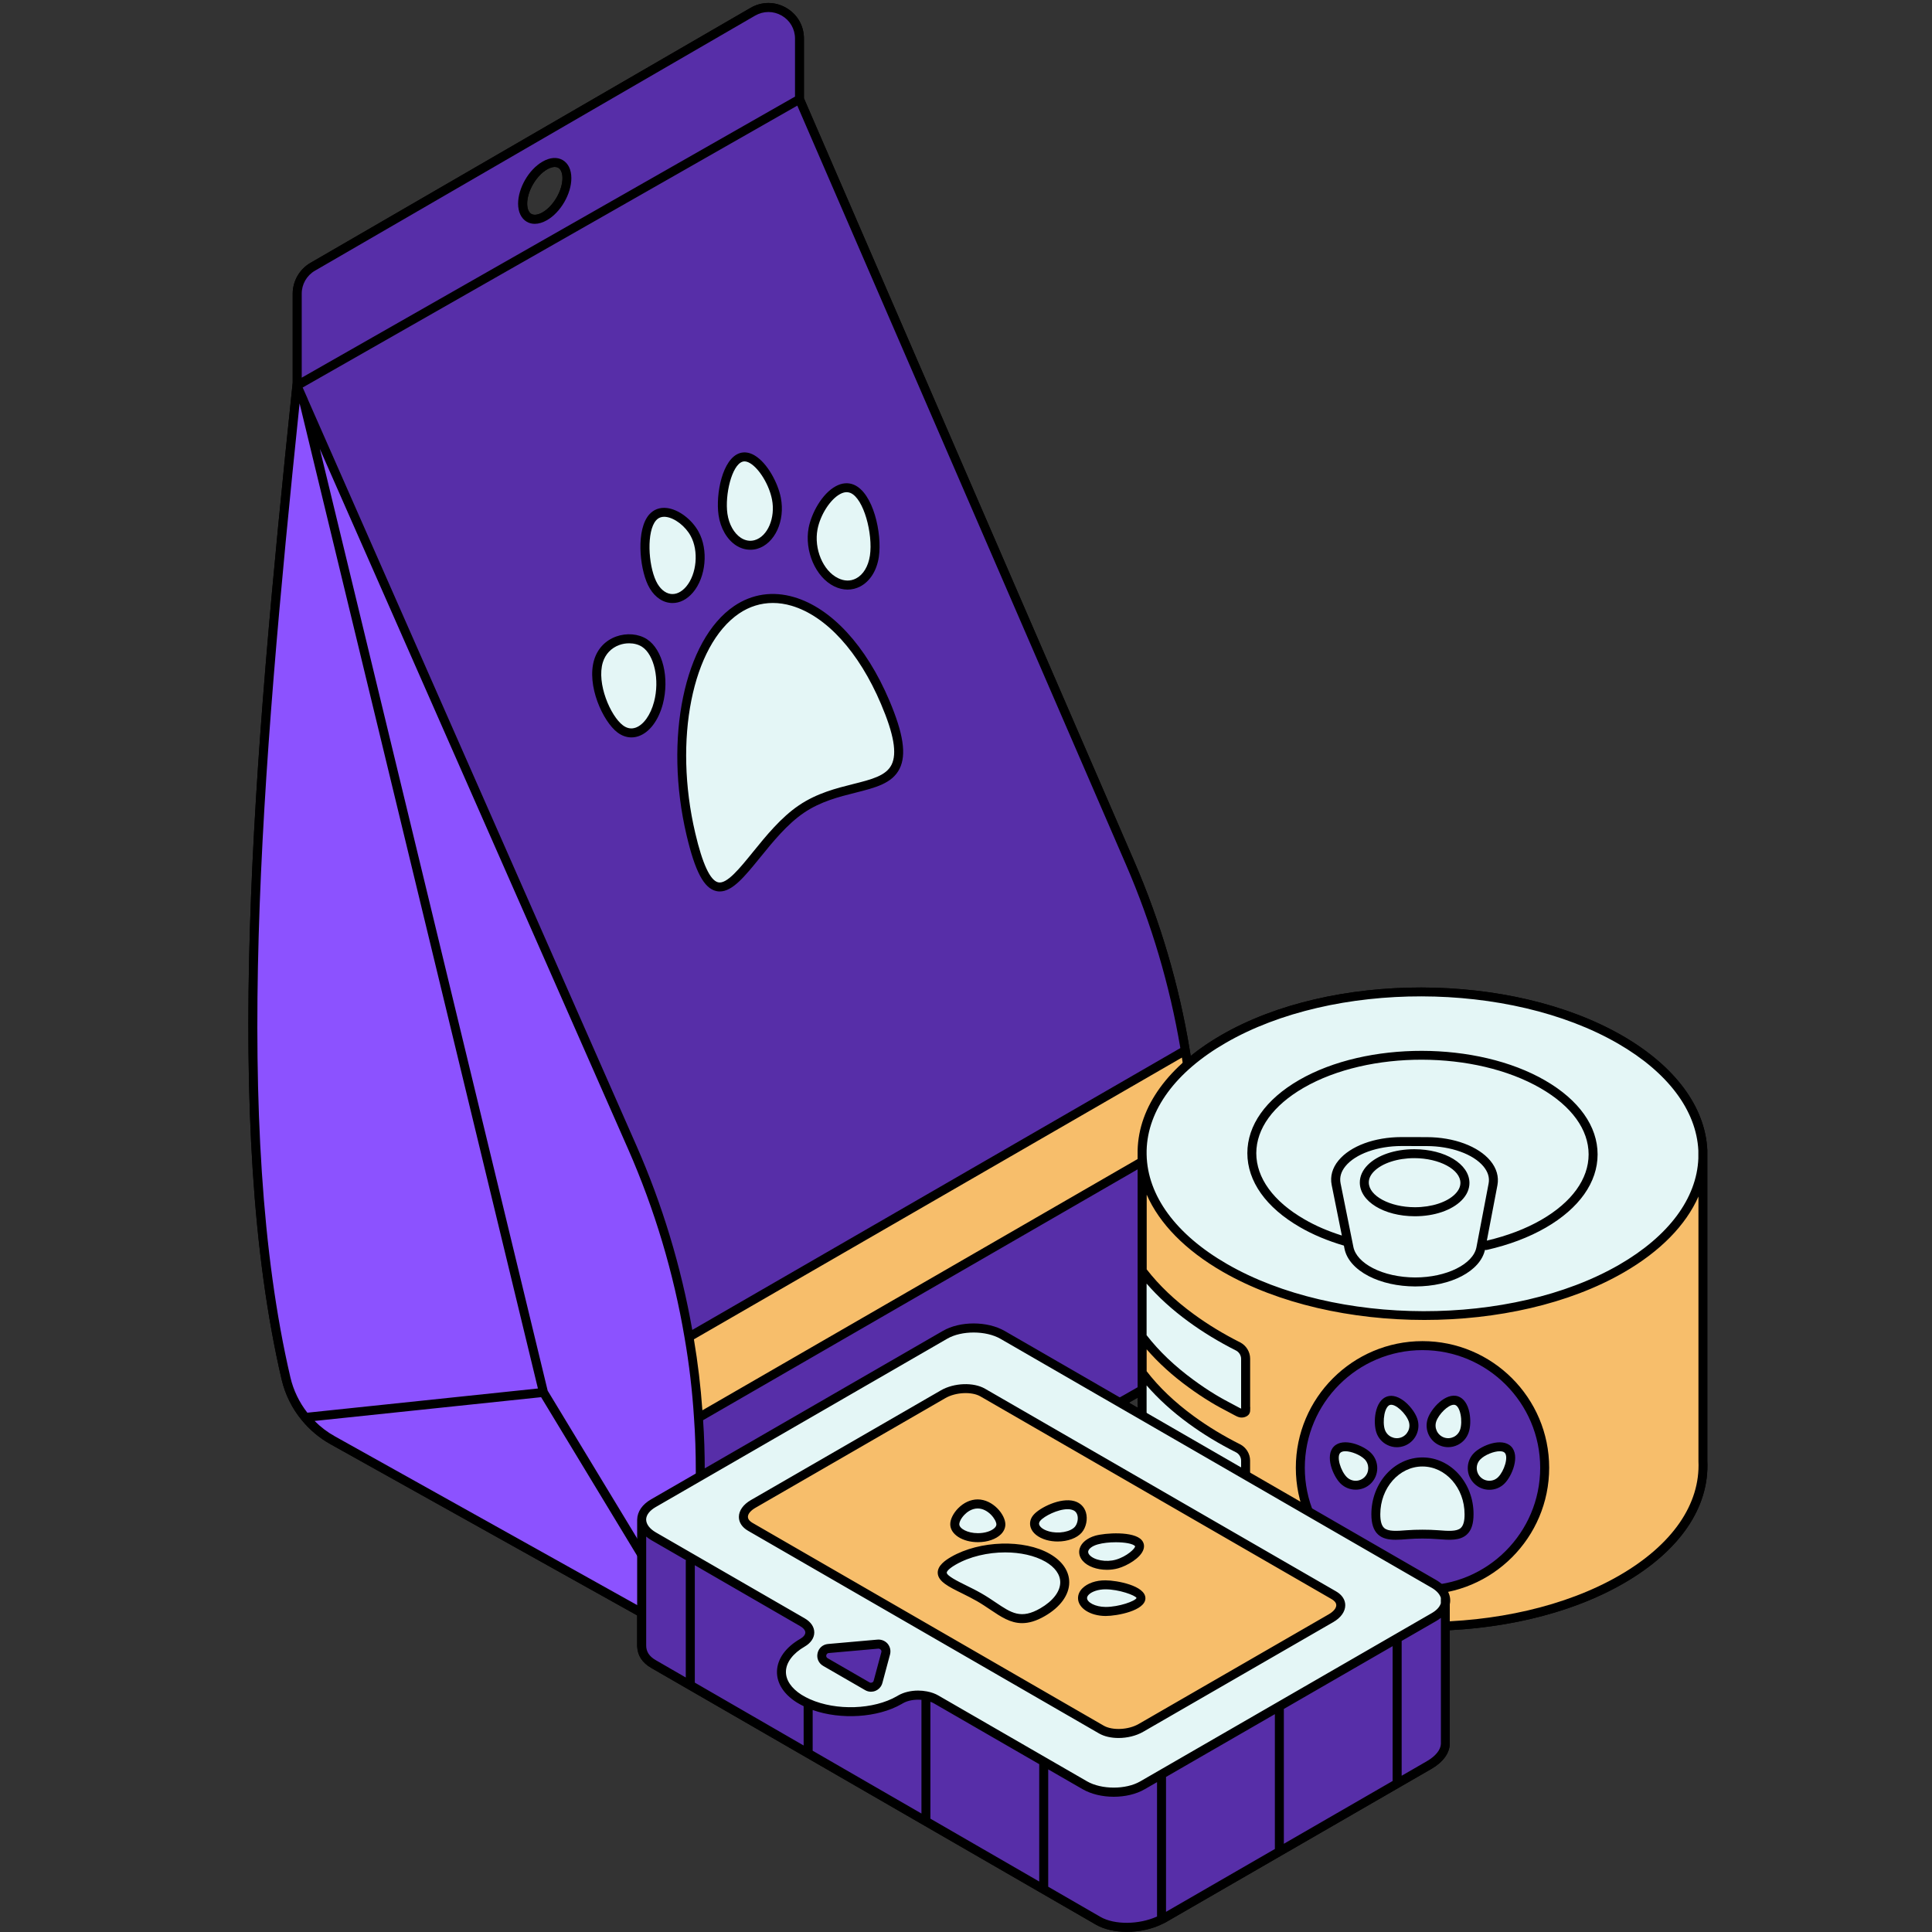 <svg xmlns="http://www.w3.org/2000/svg" xmlns:xlink="http://www.w3.org/1999/xlink" width="400" zoomAndPan="magnify" viewBox="0 0 300 300" height="400" preserveAspectRatio="xMidYMid meet" version="1.0"><rect x="0" y="0" width="300" height="300" fill="#333333" stroke="none"/><defs><clipPath id="dda974dfce"><path d="M 38 0 L 265.363 0 L 265.363 300 L 38 300 Z M 38 0 " clip-rule="nonzero"/></clipPath><clipPath id="cd9e45a4b4"><path d="M 176 153 L 265.363 153 L 265.363 254 L 176 254 Z M 176 153 " clip-rule="nonzero"/></clipPath></defs><g clip-path="url(#dda974dfce)"><path fill="#000000" d="M 265.113 226.867 L 265.113 178.637 C 265.113 178.629 265.113 178.629 265.113 178.621 C 265.113 178.613 265.113 178.613 265.113 178.605 C 264.797 171.875 260.113 165.559 251.93 160.828 C 234.695 150.883 206.758 150.836 189.648 160.723 C 187.891 161.738 186.309 162.82 184.891 163.977 C 184.836 163.66 184.797 163.34 184.742 163.023 C 184.742 163.016 184.742 163.008 184.734 163 C 183.082 152.969 180.184 143.125 176.121 133.738 L 124.836 15.262 L 124.836 5.992 C 124.836 3.992 123.805 2.203 122.066 1.211 C 120.34 0.211 118.277 0.219 116.547 1.219 L 48.191 40.828 C 46.504 41.812 45.449 43.645 45.449 45.605 L 45.449 59.418 L 45.41 59.797 C 39.262 118.59 34.504 174.629 43.734 214.219 C 44.277 216.527 45.363 218.723 46.875 220.543 C 48.121 222.055 49.609 223.301 51.301 224.246 L 98.938 250.836 L 98.938 255.621 C 98.938 255.637 98.945 255.66 98.945 255.676 C 99 257.07 99.727 258.188 101.121 258.992 L 170.152 298.844 C 171.457 299.598 173.184 299.977 174.984 299.977 C 176.922 299.977 178.945 299.543 180.617 298.691 C 180.617 298.691 180.617 298.691 180.625 298.691 C 180.797 298.613 180.969 298.527 181.129 298.426 L 222.262 274.676 C 224.066 273.629 225.082 272.246 225.121 270.781 L 225.121 253.133 C 234.992 252.621 244.602 250.203 252.121 245.859 C 260.836 240.828 265.441 234.086 265.113 226.867 Z M 81.859 31.621 C 81.852 29.715 83.27 27.27 84.953 26.301 C 85.387 26.055 85.797 25.922 86.145 25.922 C 86.348 25.922 86.535 25.969 86.688 26.055 C 87.098 26.293 87.34 26.875 87.34 27.66 C 87.34 29.582 85.93 32.016 84.254 32.969 C 83.562 33.371 82.922 33.457 82.504 33.219 C 82.09 32.977 81.859 32.395 81.859 31.621 Z M 175.301 217.805 L 176.648 217.039 L 176.648 218.59 Z M 175.301 217.805 " fill-opacity="1" fill-rule="nonzero"/></g><path fill="#f7be6b" d="M 185.488 175.684 L 108.473 220.148 L 108.465 220.148 C 108.199 215.938 107.711 211.75 106.992 207.605 L 107 207.605 L 184.059 163.109 C 184.75 167.254 185.23 171.465 185.488 175.684 Z M 185.488 175.684 " fill-opacity="1" fill-rule="nonzero"/><path fill="#572ea8" d="M 185.742 183.496 L 185.742 206.488 C 185.742 209.301 184.23 211.906 181.773 213.301 L 108.57 254.945 C 108.672 254.844 108.734 254.707 108.734 254.543 L 108.734 228.355 C 108.734 225.613 108.648 222.875 108.449 220.148 L 108.457 220.148 L 185.473 175.684 C 185.656 178.277 185.742 180.883 185.742 183.496 Z M 175.488 134.008 L 124.137 15.41 L 46.145 59.852 L 46.145 59.969 L 47.137 62.219 L 47.137 62.242 L 98.176 178.172 C 102.332 187.605 105.285 197.496 106.984 207.605 L 106.992 207.605 L 184.051 163.109 C 182.41 153.125 179.535 143.348 175.488 134.008 Z M 107.285 129.527 C 103.719 114.363 107.098 99.637 114.379 94.684 C 121.656 89.746 131.648 95.402 137.449 109.047 C 144.238 125.055 133.023 119.789 124.426 125.637 C 115.828 131.48 111.465 147.324 107.285 129.527 Z M 129.828 90.41 C 127.191 89.117 125.633 85.34 126.262 82.055 C 126.883 78.852 129.781 74.875 132.301 75.898 C 134.898 76.953 136.277 82.953 135.773 86.379 C 135.238 89.922 132.547 91.75 129.828 90.41 Z M 112.27 79.883 C 111.82 76.797 112.914 71.699 115.09 71.023 C 117.285 70.332 119.961 74.324 120.562 77.418 C 121.199 80.621 119.766 83.859 117.379 84.543 C 115.016 85.219 112.727 83.078 112.27 79.883 Z M 101.238 90.535 C 99.984 87.898 99.57 82.363 101.34 80.355 C 103.09 78.371 106.504 80.418 107.859 82.883 C 109.262 85.434 108.938 89.348 107.074 91.551 C 105.184 93.758 102.547 93.277 101.238 90.535 Z M 96.301 113.18 C 94.145 111.559 91.844 106.18 92.938 102.629 C 94.008 99.172 97.977 98.473 100.074 99.836 C 102.23 101.242 103.238 105.371 102.246 109.148 C 101.215 113.031 98.52 114.859 96.301 113.18 Z M 116.898 1.82 L 48.543 41.434 C 47.059 42.293 46.145 43.883 46.145 45.605 L 46.145 59.844 L 124.129 15.402 L 124.129 5.992 C 124.137 2.277 120.113 -0.039 116.898 1.82 Z M 81.152 31.629 C 81.152 29.449 82.688 26.797 84.594 25.699 C 86.496 24.598 88.031 25.48 88.031 27.66 C 88.031 29.836 86.496 32.488 84.594 33.574 C 82.688 34.684 81.152 33.805 81.152 31.629 Z M 81.152 31.629 " fill-opacity="1" fill-rule="nonzero"/><path fill="#e4f6f6" d="M 137.457 109.047 C 144.246 125.055 133.031 119.789 124.434 125.637 C 115.836 131.48 111.465 147.324 107.293 129.527 C 103.727 114.363 107.105 99.637 114.387 94.684 C 121.664 89.75 131.656 95.402 137.457 109.047 Z M 126.262 82.055 C 125.625 85.348 127.184 89.117 129.828 90.41 C 132.547 91.75 135.246 89.922 135.781 86.379 C 136.285 82.945 134.898 76.953 132.309 75.898 C 129.781 74.875 126.883 78.852 126.262 82.055 Z M 115.09 71.023 C 112.914 71.699 111.82 76.797 112.27 79.883 C 112.727 83.078 115.016 85.211 117.379 84.551 C 119.766 83.859 121.191 80.629 120.562 77.426 C 119.961 74.324 117.285 70.34 115.09 71.023 Z M 101.34 80.355 C 99.57 82.363 99.992 87.898 101.238 90.535 C 102.547 93.277 105.184 93.758 107.066 91.551 C 108.93 89.348 109.262 85.434 107.852 82.883 C 106.504 80.418 103.09 78.371 101.34 80.355 Z M 92.938 102.629 C 91.844 106.18 94.145 111.551 96.301 113.18 C 98.512 114.859 101.215 113.023 102.238 109.148 C 103.23 105.379 102.23 101.25 100.066 99.836 C 97.969 98.48 94.008 99.18 92.938 102.629 Z M 92.938 102.629 " fill-opacity="1" fill-rule="nonzero"/><path fill="#8c52ff" d="M 108.734 228.355 L 108.734 254.543 C 108.734 254.707 108.672 254.844 108.57 254.945 C 108.57 254.945 108.562 254.953 108.547 254.953 C 108.387 255.117 108.121 255.164 107.898 255.039 L 74.625 236.457 L 51.641 223.629 C 50.008 222.715 48.578 221.504 47.418 220.086 C 45.977 218.348 44.945 216.293 44.418 214.047 C 35.137 174.293 40.043 117.766 46.105 59.875 L 46.152 59.977 L 47.145 62.227 L 47.145 62.246 L 98.176 178.172 C 102.332 187.605 105.285 197.496 106.984 207.605 C 107.703 211.758 108.191 215.945 108.457 220.148 C 108.648 222.867 108.734 225.605 108.734 228.355 Z M 108.734 228.355 " fill-opacity="1" fill-rule="nonzero"/><path fill="#000000" d="M 186.176 175.645 C 185.93 171.441 185.449 167.203 184.742 163.023 C 184.742 163.016 184.742 163.008 184.734 163 C 183.082 152.969 180.184 143.125 176.121 133.738 L 124.836 15.262 L 124.836 5.992 C 124.836 3.992 123.805 2.203 122.066 1.211 C 120.34 0.211 118.277 0.219 116.547 1.219 L 48.191 40.828 C 46.504 41.812 45.449 43.645 45.449 45.605 L 45.449 59.418 L 45.41 59.797 C 39.262 118.59 34.504 174.629 43.734 214.219 C 44.277 216.527 45.363 218.723 46.875 220.543 C 48.121 222.055 49.609 223.301 51.301 224.246 L 107.555 255.652 L 107.562 255.66 L 107.57 255.66 C 107.594 255.676 107.617 255.676 107.648 255.691 C 107.68 255.699 107.703 255.715 107.734 255.723 C 107.883 255.773 108.031 255.812 108.176 255.812 C 108.395 255.812 108.602 255.758 108.797 255.652 L 108.875 255.652 L 109.016 255.512 L 182.137 213.914 C 184.805 212.395 186.457 209.559 186.457 206.496 L 186.457 183.504 C 186.441 180.875 186.355 178.234 186.176 175.645 Z M 109.066 218.992 C 108.805 215.301 108.363 211.605 107.75 207.969 L 183.527 164.219 C 184.105 167.891 184.527 171.605 184.758 175.293 Z M 85.043 215.945 L 49.664 69.707 L 97.543 178.449 C 101.656 187.812 104.602 197.66 106.301 207.723 C 107.016 211.828 107.504 216.023 107.766 220.195 C 107.953 222.789 108.043 225.535 108.043 228.348 L 108.043 253.922 Z M 183.285 162.746 L 107.496 206.512 C 105.758 196.676 102.852 187.055 98.82 177.883 L 47.789 61.984 C 47.781 61.969 47.789 61.953 47.781 61.938 L 47 60.172 L 123.805 16.402 L 174.852 134.285 C 178.805 143.418 181.633 152.984 183.285 162.746 Z M 48.898 42.039 L 117.254 2.426 C 118.547 1.684 120.082 1.676 121.379 2.418 C 122.672 3.164 123.449 4.504 123.449 5.992 L 123.449 15 L 46.852 58.645 L 46.852 45.613 C 46.844 44.141 47.633 42.773 48.898 42.039 Z M 46.52 62.637 L 83.527 215.605 L 47.727 219.363 C 46.473 217.766 45.562 215.883 45.098 213.898 C 36.051 175.125 40.52 120.309 46.52 62.637 Z M 48.852 220.645 L 84.023 216.953 L 105.938 253.148 L 51.984 223.023 C 50.828 222.379 49.781 221.582 48.852 220.645 Z M 185.043 206.488 C 185.043 209.047 183.656 211.426 181.434 212.691 L 109.434 253.645 L 109.434 228.34 C 109.434 225.652 109.348 223.023 109.176 220.527 L 184.844 176.844 C 184.969 179.047 185.043 181.27 185.043 183.48 Z M 185.043 206.488 " fill-opacity="1" fill-rule="nonzero"/><path fill="#000000" d="M 81.797 34.434 C 82.168 34.652 82.586 34.758 83.039 34.758 C 83.633 34.758 84.277 34.566 84.938 34.188 C 87.059 32.969 88.719 30.102 88.719 27.668 C 88.719 26.355 88.238 25.355 87.371 24.852 C 86.496 24.348 85.387 24.434 84.238 25.102 C 82.113 26.324 80.449 29.203 80.449 31.637 C 80.457 32.938 80.938 33.93 81.797 34.434 Z M 84.953 26.301 C 85.387 26.055 85.797 25.922 86.145 25.922 C 86.348 25.922 86.535 25.969 86.688 26.055 C 87.098 26.293 87.34 26.875 87.34 27.66 C 87.34 29.582 85.93 32.016 84.254 32.969 C 83.562 33.371 82.922 33.457 82.504 33.219 C 82.09 32.977 81.859 32.395 81.859 31.621 C 81.852 29.715 83.27 27.27 84.953 26.301 Z M 84.953 26.301 " fill-opacity="1" fill-rule="nonzero"/><path fill="#000000" d="M 123.309 92.723 C 119.992 91.746 116.766 92.227 113.992 94.109 C 106.254 99.371 103.074 114.668 106.609 129.691 C 107.938 135.332 109.309 137.93 111.215 138.363 C 111.402 138.41 111.586 138.426 111.773 138.426 C 113.75 138.426 115.656 136.078 118.023 133.164 C 119.992 130.738 122.223 127.984 124.828 126.211 C 127.418 124.449 130.285 123.73 132.82 123.094 C 135.898 122.316 138.547 121.66 139.688 119.363 C 140.773 117.188 140.277 113.922 138.098 108.773 C 134.488 100.277 129.098 94.426 123.309 92.723 Z M 138.441 118.746 C 137.586 120.465 135.332 121.031 132.48 121.746 C 129.836 122.41 126.836 123.164 124.039 125.062 C 121.262 126.945 118.961 129.781 116.93 132.285 C 114.836 134.867 112.859 137.316 111.52 137.008 C 110.277 136.723 109.082 134.156 107.961 129.371 C 104.555 114.883 107.48 100.219 114.766 95.262 C 116.371 94.18 118.145 93.629 120.008 93.629 C 120.961 93.629 121.93 93.773 122.914 94.062 C 128.293 95.652 133.363 101.211 136.805 109.324 C 138.797 114 139.316 116.992 138.441 118.746 Z M 138.441 118.746 " fill-opacity="1" fill-rule="nonzero"/><path fill="#000000" d="M 129.52 91.039 C 130.207 91.379 130.922 91.551 131.617 91.551 C 132.293 91.551 132.961 91.387 133.57 91.07 C 135.09 90.277 136.145 88.605 136.465 86.488 C 137 82.82 135.594 76.496 132.555 75.254 C 131.688 74.898 130.719 74.984 129.773 75.504 C 127.625 76.668 126.016 79.684 125.57 81.93 C 124.883 85.543 126.648 89.629 129.52 91.039 Z M 126.945 82.188 C 127.379 79.945 128.914 77.551 130.441 76.723 C 130.797 76.527 131.137 76.426 131.465 76.426 C 131.664 76.426 131.852 76.465 132.039 76.535 C 134.129 77.387 135.57 82.914 135.082 86.27 C 134.828 87.945 134.043 89.242 132.93 89.82 C 132.066 90.27 131.105 90.254 130.129 89.773 C 127.797 88.637 126.363 85.227 126.945 82.188 Z M 126.945 82.188 " fill-opacity="1" fill-rule="nonzero"/><path fill="#000000" d="M 114.285 84.684 C 114.977 85.133 115.742 85.363 116.52 85.363 C 116.875 85.363 117.223 85.316 117.57 85.219 C 120.309 84.434 121.953 80.875 121.246 77.285 C 120.797 74.984 119.16 71.906 117.199 70.73 C 116.41 70.254 115.609 70.133 114.891 70.355 C 112.184 71.195 111.105 76.707 111.578 79.984 C 111.867 82.016 112.883 83.766 114.285 84.684 Z M 115.301 71.691 C 115.395 71.66 115.504 71.645 115.602 71.645 C 115.867 71.645 116.16 71.738 116.48 71.93 C 117.914 72.789 119.441 75.309 119.875 77.559 C 120.434 80.402 119.199 83.301 117.184 83.875 C 116.465 84.078 115.719 83.953 115.043 83.512 C 113.977 82.812 113.191 81.418 112.953 79.781 C 112.535 76.836 113.633 72.211 115.301 71.691 Z M 115.301 71.691 " fill-opacity="1" fill-rule="nonzero"/><path fill="#000000" d="M 100.457 99.254 C 99.145 98.41 97.309 98.25 95.664 98.844 C 94 99.449 92.797 100.723 92.27 102.426 C 91.043 106.41 93.617 112.031 95.883 113.738 C 96.547 114.242 97.293 114.504 98.043 114.504 C 98.418 114.504 98.789 114.441 99.152 114.316 C 100.844 113.738 102.246 111.875 102.922 109.332 C 103.984 105.27 102.906 100.852 100.457 99.254 Z M 101.562 108.969 C 101.023 111.023 99.922 112.566 98.695 112.992 C 98.016 113.227 97.355 113.102 96.727 112.629 C 94.805 111.188 92.602 106.117 93.609 102.844 C 94.008 101.566 94.906 100.621 96.145 100.164 C 96.648 99.977 97.176 99.891 97.695 99.891 C 98.434 99.891 99.145 100.078 99.695 100.434 C 101.602 101.668 102.457 105.582 101.562 108.969 Z M 101.562 108.969 " fill-opacity="1" fill-rule="nonzero"/><path fill="#000000" d="M 107.602 92 C 109.633 89.605 110.023 85.363 108.465 82.551 C 107.41 80.629 105.34 79.086 103.543 78.883 C 102.449 78.758 101.504 79.109 100.812 79.891 C 98.773 82.203 99.277 88.031 100.609 90.828 C 101.363 92.41 102.586 93.426 103.969 93.605 C 104.121 93.629 104.27 93.637 104.426 93.637 C 105.578 93.645 106.688 93.07 107.602 92 Z M 104.152 92.227 C 103.254 92.109 102.418 91.379 101.875 90.234 C 100.633 87.613 100.402 82.48 101.867 80.812 C 102.254 80.371 102.758 80.195 103.395 80.262 C 104.75 80.418 106.41 81.684 107.246 83.219 C 108.52 85.527 108.199 89.141 106.543 91.094 C 105.828 91.93 104.984 92.34 104.152 92.227 Z M 104.152 92.227 " fill-opacity="1" fill-rule="nonzero"/><path fill="#572ea8" d="M 220.883 208.945 C 231.363 208.945 239.859 217.441 239.859 227.914 C 239.859 238.395 231.363 246.891 220.883 246.891 C 210.41 246.891 201.914 238.395 201.914 227.914 C 201.914 217.441 210.41 208.945 220.883 208.945 Z M 233.137 229.852 C 234.176 228.812 235.176 226.133 234.145 225.094 C 233.105 224.062 230.426 225.062 229.387 226.102 C 228.348 227.133 228.348 228.812 229.387 229.852 C 230.426 230.891 232.105 230.891 233.137 229.852 Z M 227.387 222.219 C 227.859 220.828 227.57 217.977 226.184 217.504 C 224.797 217.031 222.828 219.117 222.355 220.504 C 221.891 221.898 222.625 223.402 224.023 223.875 C 225.41 224.348 226.914 223.605 227.387 222.219 Z M 228.121 235.125 C 228.121 230.637 224.883 227.008 220.883 227.008 C 216.891 227.008 213.641 230.637 213.641 235.125 C 213.641 239.605 216.891 238.188 220.883 238.188 C 224.883 238.188 228.121 239.605 228.121 235.125 Z M 217.75 223.875 C 219.137 223.402 219.883 221.898 219.41 220.504 C 218.938 219.117 216.977 217.031 215.586 217.504 C 214.199 217.977 213.906 220.828 214.379 222.219 C 214.852 223.605 216.363 224.348 217.75 223.875 Z M 212.387 229.852 C 213.418 228.812 213.418 227.133 212.387 226.102 C 211.348 225.062 208.664 224.062 207.625 225.094 C 206.586 226.133 207.586 228.812 208.625 229.852 C 209.664 230.891 211.348 230.891 212.387 229.852 Z M 212.387 229.852 " fill-opacity="1" fill-rule="nonzero"/><path fill="#e4f6f6" d="M 264.418 178.715 L 264.418 179.914 C 264.16 186.117 259.953 192.27 251.773 196.992 C 234.82 206.781 207.246 206.73 190.184 196.883 C 181.758 192.016 177.473 185.668 177.348 179.301 L 177.348 178.637 C 177.504 172.348 181.719 166.102 190 161.324 C 206.945 151.535 234.52 151.59 251.578 161.434 C 259.844 166.211 264.121 172.395 264.418 178.637 Z M 239.688 190.016 C 249.992 184.062 249.938 174.355 239.562 168.371 C 229.199 162.387 212.387 162.355 202.082 168.301 C 191.781 174.25 191.828 183.961 202.199 189.945 C 204.324 191.18 206.727 192.156 209.285 192.875 L 209.465 193.758 C 209.766 195.262 211.023 196.59 212.859 197.535 C 214.695 198.48 217.113 199.055 219.734 199.062 C 224.984 199.07 229.379 196.805 229.945 193.797 L 230.043 193.27 L 230.719 193.402 C 233.992 192.668 237.051 191.535 239.688 190.016 Z M 202.082 168.301 C 191.781 174.25 191.828 183.961 202.199 189.945 C 204.324 191.18 206.727 192.156 209.285 192.875 L 207.473 183.859 C 206.766 180.332 211.527 177.25 217.68 177.262 L 221.555 177.27 C 227.703 177.277 232.504 180.379 231.836 183.906 L 230.043 193.27 L 230.719 193.402 C 233.992 192.668 237.051 191.535 239.688 190.016 C 249.992 184.062 249.938 174.355 239.562 168.371 C 229.199 162.387 212.387 162.355 202.082 168.301 Z M 229.387 226.102 C 228.348 227.133 228.348 228.812 229.387 229.852 C 230.426 230.891 232.105 230.891 233.137 229.852 C 234.176 228.812 235.176 226.133 234.145 225.094 C 233.105 224.062 230.426 225.062 229.387 226.102 Z M 222.355 220.504 C 221.891 221.898 222.625 223.402 224.023 223.875 C 225.41 224.348 226.914 223.605 227.387 222.219 C 227.859 220.828 227.57 217.977 226.184 217.504 C 224.797 217.031 222.828 219.117 222.355 220.504 Z M 219.625 179.148 C 215.316 179.141 211.828 181.148 211.844 183.637 C 211.852 186.133 215.363 188.156 219.672 188.164 C 223.992 188.172 227.48 186.156 227.465 183.668 C 227.449 181.18 223.945 179.156 219.625 179.148 Z M 213.641 235.125 C 213.641 239.605 216.891 238.188 220.883 238.188 C 224.883 238.188 228.121 239.605 228.121 235.125 C 228.121 230.637 224.883 227.008 220.883 227.008 C 216.891 227.008 213.641 230.637 213.641 235.125 Z M 227.465 183.668 C 227.449 181.18 223.945 179.156 219.625 179.148 C 215.316 179.141 211.828 181.148 211.844 183.637 C 211.852 186.133 215.363 188.156 219.672 188.164 C 223.992 188.172 227.48 186.156 227.465 183.668 Z M 207.473 183.859 C 206.766 180.332 211.527 177.25 217.68 177.262 L 221.555 177.27 C 227.703 177.277 232.504 180.379 231.836 183.906 L 230.043 193.27 L 229.945 193.797 C 229.379 196.805 224.984 199.07 219.734 199.062 C 217.113 199.055 214.695 198.48 212.859 197.535 C 211.023 196.59 209.766 195.262 209.465 193.758 L 209.285 192.875 Z M 215.586 217.504 C 214.199 217.977 213.906 220.828 214.379 222.219 C 214.852 223.605 216.363 224.348 217.75 223.875 C 219.137 223.402 219.883 221.898 219.41 220.504 C 218.938 219.117 216.977 217.031 215.586 217.504 Z M 207.625 225.094 C 206.586 226.133 207.586 228.812 208.625 229.852 C 209.664 230.891 211.348 230.891 212.387 229.852 C 213.418 228.812 213.418 227.133 212.387 226.102 C 211.348 225.062 208.664 224.062 207.625 225.094 Z M 193.41 210.992 C 193.41 210.195 192.938 209.441 192.23 209.086 C 189.648 207.781 187.207 206.309 184.969 204.668 C 181.805 202.363 179.27 199.898 177.348 197.363 L 177.348 207.574 C 179.27 210.102 181.805 212.574 184.969 214.875 C 186.082 215.699 187.223 216.457 188.395 217.172 C 189.578 217.891 190.797 218.504 192.008 219.156 C 192.215 219.27 192.434 219.387 192.656 219.426 C 192.883 219.457 193.098 219.41 193.277 219.293 C 193.316 219.262 193.355 219.242 193.371 219.195 C 193.387 219.156 193.41 219.109 193.41 219.062 C 193.41 218.891 193.426 218.723 193.426 218.551 L 193.41 218.551 Z M 193.41 234.355 L 193.41 226.797 C 193.41 226 192.938 225.25 192.23 224.891 C 189.648 223.598 187.207 222.117 184.969 220.48 C 181.805 218.172 179.27 215.715 177.348 213.172 L 177.348 223.379 C 179.27 225.914 181.805 228.379 184.969 230.691 C 186.082 231.504 187.223 232.262 188.395 232.977 C 189.578 233.699 190.797 234.309 192.008 234.961 C 192.215 235.078 192.434 235.195 192.656 235.234 C 192.883 235.262 193.098 235.219 193.277 235.102 C 193.316 235.07 193.355 235.047 193.371 235 C 193.387 234.961 193.41 234.914 193.41 234.867 C 193.41 234.699 193.426 234.527 193.426 234.355 Z M 193.41 234.355 " fill-opacity="1" fill-rule="nonzero"/><path fill="#f7be6b" d="M 177.348 223.379 C 179.27 225.914 181.805 228.379 184.969 230.691 C 186.082 231.504 187.223 232.262 188.395 232.977 C 189.578 233.699 190.797 234.309 192.008 234.961 C 192.215 235.078 192.434 235.195 192.656 235.234 C 192.883 235.262 193.098 235.219 193.277 235.102 C 193.316 235.07 193.355 235.047 193.371 235 C 193.387 234.961 193.41 234.914 193.41 234.867 C 193.41 234.699 193.426 234.527 193.426 234.355 L 193.41 234.355 L 193.41 226.797 C 193.41 226 192.938 225.246 192.23 224.891 C 189.648 223.598 187.207 222.117 184.969 220.48 C 181.805 218.172 179.27 215.715 177.348 213.172 L 177.348 207.574 C 179.27 210.102 181.805 212.574 184.969 214.875 C 186.082 215.699 187.223 216.457 188.395 217.172 C 189.578 217.891 190.797 218.504 192.008 219.156 C 192.215 219.27 192.434 219.387 192.656 219.426 C 192.883 219.457 193.098 219.41 193.277 219.293 C 193.316 219.262 193.355 219.242 193.371 219.195 C 193.387 219.156 193.41 219.109 193.41 219.062 C 193.41 218.891 193.426 218.723 193.426 218.551 L 193.41 218.551 L 193.41 210.992 C 193.41 210.195 192.938 209.441 192.23 209.086 C 189.648 207.781 187.207 206.309 184.969 204.668 C 181.805 202.363 179.27 199.898 177.348 197.363 L 177.348 179.301 C 177.473 185.668 181.758 192.016 190.184 196.883 C 207.246 206.73 234.82 206.781 251.773 196.992 C 259.953 192.27 264.16 186.117 264.418 179.914 L 264.418 226.867 C 264.734 233.512 260.527 240.203 251.773 245.254 C 234.82 255.039 207.246 254.992 190.184 245.141 C 181.449 240.102 177.16 233.465 177.348 226.867 Z M 239.859 227.914 C 239.859 217.441 231.363 208.945 220.883 208.945 C 210.41 208.945 201.914 217.441 201.914 227.914 C 201.914 238.395 210.41 246.891 220.883 246.891 C 231.363 246.891 239.859 238.395 239.859 227.914 Z M 239.859 227.914 " fill-opacity="1" fill-rule="nonzero"/><path fill="#000000" d="M 201.852 190.551 C 203.867 191.723 206.168 192.676 208.68 193.418 L 208.773 193.898 C 209.105 195.566 210.449 197.078 212.535 198.156 C 214.527 199.188 217.082 199.75 219.727 199.758 C 219.734 199.758 219.742 199.758 219.758 199.758 C 225.34 199.758 229.844 197.379 230.586 194.078 C 230.633 194.086 230.672 194.102 230.719 194.102 C 230.773 194.102 230.82 194.094 230.875 194.086 C 234.309 193.309 237.395 192.148 240.039 190.621 C 245.223 187.621 248.074 183.59 248.074 179.254 C 248.074 174.883 245.176 170.805 239.914 167.766 C 229.355 161.668 212.23 161.645 201.734 167.699 C 196.547 170.691 193.688 174.73 193.688 179.062 C 193.695 183.434 196.586 187.512 201.852 190.551 Z M 219.766 198.363 C 219.758 198.363 219.75 198.363 219.742 198.363 C 217.316 198.355 214.984 197.844 213.184 196.914 C 211.48 196.039 210.402 194.867 210.152 193.621 L 208.16 183.723 C 207.984 182.812 208.238 181.922 208.93 181.078 C 210.488 179.18 213.906 177.953 217.641 177.953 C 217.656 177.953 217.672 177.953 217.68 177.953 L 221.555 177.961 C 225.316 177.969 228.766 179.211 230.355 181.125 C 231.051 181.969 231.324 182.859 231.152 183.766 L 229.262 193.668 C 228.766 196.301 224.594 198.363 219.766 198.363 Z M 202.434 168.906 C 212.543 163.07 229.043 163.102 239.215 168.977 C 244.031 171.75 246.68 175.402 246.68 179.254 C 246.68 183.07 244.074 186.676 239.34 189.41 C 236.898 190.82 234.043 191.898 230.875 192.645 L 232.52 184.039 C 232.766 182.723 232.387 181.41 231.426 180.246 C 229.555 177.992 225.773 176.582 221.555 176.574 L 217.68 176.566 C 217.664 176.566 217.648 176.566 217.633 176.566 C 213.434 176.566 209.688 177.953 207.844 180.195 C 206.883 181.355 206.52 182.676 206.781 183.992 L 208.363 191.852 C 206.23 191.18 204.27 190.34 202.543 189.332 C 197.727 186.559 195.074 182.906 195.074 179.055 C 195.09 175.25 197.695 171.645 202.434 168.906 Z M 202.434 168.906 " fill-opacity="1" fill-rule="nonzero"/><path fill="#000000" d="M 219.625 178.449 C 219.617 178.449 219.609 178.449 219.602 178.449 C 216.602 178.449 213.906 179.363 212.379 180.898 C 211.57 181.715 211.145 182.66 211.152 183.637 C 211.16 186.559 214.906 188.852 219.68 188.859 C 219.688 188.859 219.695 188.859 219.711 188.859 C 222.711 188.859 225.41 187.945 226.945 186.402 C 227.758 185.59 228.184 184.637 228.176 183.66 C 228.145 180.75 224.395 178.457 219.625 178.449 Z M 225.945 185.418 C 224.688 186.684 222.301 187.457 219.703 187.457 C 219.695 187.457 219.688 187.457 219.68 187.457 C 215.82 187.449 212.555 185.699 212.547 183.621 C 212.543 183.016 212.82 182.426 213.371 181.875 C 214.625 180.621 217.016 179.836 219.609 179.836 C 219.617 179.836 219.625 179.836 219.633 179.836 C 223.496 179.844 226.766 181.598 226.773 183.668 C 226.773 184.277 226.496 184.867 225.945 185.418 Z M 225.945 185.418 " fill-opacity="1" fill-rule="nonzero"/><g clip-path="url(#cd9e45a4b4)"><path fill="#000000" d="M 265.113 226.867 L 265.113 178.637 C 265.113 178.629 265.113 178.629 265.113 178.621 C 265.113 178.613 265.113 178.613 265.113 178.605 C 264.797 171.875 260.113 165.559 251.93 160.828 C 234.695 150.883 206.758 150.836 189.648 160.723 C 181.434 165.457 176.82 171.812 176.648 178.621 C 176.648 178.629 176.656 178.645 176.656 178.652 C 176.656 178.66 176.648 178.668 176.648 178.676 C 176.648 178.684 176.648 178.691 176.648 178.699 L 176.648 226.867 C 176.648 226.867 176.648 226.867 176.648 226.875 C 176.457 234.031 181.137 240.73 189.836 245.746 C 198.488 250.738 209.836 253.242 221.16 253.242 C 232.395 253.242 243.594 250.781 252.121 245.859 C 260.836 240.828 265.441 234.086 265.113 226.867 Z M 190.348 161.93 C 207.066 152.27 234.387 152.316 251.23 162.039 C 258.984 166.52 263.418 172.426 263.719 178.66 L 263.719 179.891 C 263.465 186.102 259.09 191.961 251.426 196.387 C 234.695 206.047 207.379 206 190.535 196.277 C 182.609 191.707 178.176 185.676 178.047 179.285 L 178.047 178.645 C 178.207 172.348 182.57 166.41 190.348 161.93 Z M 192.727 218.621 C 192.727 218.66 192.727 218.691 192.727 218.73 C 192.609 218.691 192.457 218.605 192.34 218.543 L 191.41 218.047 C 190.535 217.582 189.617 217.102 188.758 216.574 C 187.555 215.844 186.457 215.102 185.379 214.309 C 182.434 212.164 179.969 209.812 178.043 207.324 L 178.043 199.316 C 179.852 201.402 182.031 203.387 184.555 205.227 C 186.773 206.852 189.246 208.355 191.922 209.707 C 192.395 209.945 192.719 210.465 192.719 210.992 L 192.719 218.551 C 192.711 218.574 192.727 218.598 192.727 218.621 Z M 192.727 234.426 C 192.727 234.465 192.727 234.496 192.727 234.535 C 192.609 234.496 192.465 234.418 192.34 234.348 L 191.41 233.852 C 190.535 233.387 189.617 232.906 188.758 232.379 C 187.602 231.676 186.465 230.914 185.379 230.125 C 182.418 227.961 179.953 225.613 178.043 223.133 L 178.043 215.125 C 179.844 217.203 182.023 219.188 184.555 221.039 C 186.812 222.691 189.293 224.195 191.922 225.512 C 192.395 225.75 192.719 226.27 192.719 226.797 L 192.719 234.355 C 192.711 234.379 192.727 234.402 192.727 234.426 Z M 251.426 244.652 C 234.688 254.309 207.371 254.254 190.535 244.535 C 182.293 239.781 177.859 233.512 178.043 226.883 C 178.051 226.535 178.074 226.188 178.113 225.828 C 178.129 225.707 178.098 225.59 178.051 225.48 L 178.051 225.332 C 179.859 227.418 182.039 229.402 184.562 231.25 C 185.68 232.062 186.852 232.844 188.039 233.566 C 188.938 234.117 189.867 234.605 190.766 235.078 L 191.672 235.559 C 191.938 235.707 192.215 235.852 192.57 235.914 C 192.648 235.922 192.727 235.93 192.797 235.93 C 193.105 235.93 193.41 235.844 193.664 235.676 L 193.727 235.629 C 193.789 235.582 193.953 235.449 194.031 235.234 C 194.051 235.172 194.113 235.031 194.113 234.859 C 194.113 234.781 194.113 234.715 194.121 234.637 C 194.129 234.543 194.129 234.441 194.129 234.348 C 194.129 234.316 194.113 234.293 194.113 234.27 L 194.113 226.789 C 194.113 225.738 193.504 224.746 192.547 224.262 C 189.992 222.977 187.578 221.52 185.387 219.914 C 182.41 217.746 179.945 215.387 178.051 212.922 L 178.051 209.52 C 179.867 211.613 182.043 213.598 184.562 215.426 C 185.672 216.242 186.805 217 188.043 217.75 C 188.945 218.301 189.875 218.789 190.773 219.262 L 191.68 219.746 C 191.945 219.891 192.223 220.039 192.578 220.102 C 192.656 220.109 192.734 220.117 192.805 220.117 C 193.113 220.117 193.418 220.031 193.672 219.859 L 193.734 219.812 C 193.797 219.766 193.961 219.637 194.039 219.418 C 194.066 219.355 194.121 219.219 194.121 219.039 C 194.121 218.961 194.121 218.891 194.129 218.812 C 194.137 218.723 194.137 218.621 194.137 218.527 C 194.137 218.496 194.121 218.473 194.121 218.449 L 194.121 210.969 C 194.121 209.914 193.512 208.922 192.562 208.441 C 189.969 207.133 187.555 205.668 185.395 204.086 C 182.434 201.93 179.977 199.582 178.059 197.109 L 178.059 185.504 C 180.035 190.008 184.059 194.133 189.852 197.473 C 198.504 202.465 209.852 204.961 221.176 204.961 C 232.41 204.961 243.617 202.504 252.137 197.582 C 257.82 194.301 261.773 190.242 263.734 185.797 L 263.734 226.852 C 263.734 226.859 263.734 226.859 263.734 226.867 C 263.734 226.875 263.734 226.875 263.734 226.883 C 264.039 233.582 259.672 239.891 251.426 244.652 Z M 251.426 244.652 " fill-opacity="1" fill-rule="nonzero"/></g><path fill="#000000" d="M 220.883 226.309 C 216.504 226.309 212.945 230.262 212.945 235.125 C 212.945 236.598 213.285 237.629 213.977 238.27 C 214.68 238.922 215.617 239.094 216.719 239.094 C 217.301 239.094 217.922 239.047 218.57 238.992 C 220.059 238.875 221.711 238.875 223.191 238.992 C 225.082 239.141 226.711 239.262 227.781 238.27 C 228.48 237.629 228.812 236.598 228.812 235.117 C 228.82 230.262 225.262 226.309 220.883 226.309 Z M 226.836 237.254 C 226.215 237.836 224.867 237.738 223.301 237.613 C 221.836 237.504 219.938 237.504 218.465 237.613 C 216.898 237.738 215.547 237.836 214.922 237.254 C 214.527 236.891 214.332 236.195 214.332 235.133 C 214.332 231.039 217.27 227.715 220.875 227.715 C 224.48 227.715 227.418 231.039 227.418 235.133 C 227.426 236.188 227.23 236.883 226.836 237.254 Z M 226.836 237.254 " fill-opacity="1" fill-rule="nonzero"/><path fill="#000000" d="M 228.898 225.605 C 228.262 226.234 227.914 227.07 227.914 227.969 C 227.914 228.867 228.262 229.715 228.898 230.348 C 229.535 230.984 230.379 231.332 231.27 231.332 C 231.27 231.332 231.27 231.332 231.277 231.332 C 232.168 231.332 233.008 230.984 233.633 230.348 C 234.789 229.195 236.082 226.055 234.641 224.598 C 233.191 223.164 230.051 224.449 228.898 225.605 Z M 232.641 229.355 C 232.277 229.73 231.789 229.93 231.27 229.93 C 230.75 229.93 230.254 229.73 229.883 229.355 C 229.512 228.984 229.309 228.488 229.309 227.969 C 229.309 227.449 229.512 226.961 229.883 226.598 C 230.562 225.914 231.953 225.348 232.883 225.348 C 233.215 225.348 233.488 225.418 233.648 225.582 C 234.277 226.219 233.562 228.441 232.641 229.355 Z M 232.641 229.355 " fill-opacity="1" fill-rule="nonzero"/><path fill="#000000" d="M 223.797 224.535 C 224.152 224.66 224.52 224.715 224.883 224.715 C 225.387 224.715 225.891 224.598 226.363 224.363 C 227.16 223.969 227.766 223.285 228.051 222.434 C 228.34 221.605 228.379 220.434 228.176 219.371 C 227.914 218.031 227.285 217.133 226.418 216.828 C 224.48 216.172 222.23 218.715 221.703 220.27 C 221.105 222.039 222.051 223.945 223.797 224.535 Z M 223.016 220.73 C 223.402 219.598 224.859 218.133 225.742 218.133 C 225.82 218.133 225.891 218.141 225.961 218.164 C 226.324 218.285 226.641 218.852 226.797 219.652 C 226.961 220.457 226.93 221.395 226.727 221.992 C 226.379 223.016 225.27 223.566 224.246 223.219 C 223.223 222.867 222.672 221.75 223.016 220.73 Z M 223.016 220.73 " fill-opacity="1" fill-rule="nonzero"/><path fill="#000000" d="M 212.883 225.605 C 211.727 224.449 208.586 223.156 207.137 224.598 C 205.688 226.047 206.984 229.188 208.137 230.34 C 208.789 230.992 209.648 231.316 210.512 231.316 C 211.371 231.316 212.23 230.992 212.891 230.332 C 214.184 229.031 214.184 226.906 212.883 225.605 Z M 211.898 229.355 C 211.129 230.125 209.891 230.125 209.121 229.355 C 208.199 228.434 207.496 226.219 208.121 225.59 C 208.285 225.426 208.562 225.348 208.898 225.348 C 209.836 225.348 211.215 225.914 211.898 226.59 C 212.648 227.355 212.648 228.598 211.898 229.355 Z M 211.898 229.355 " fill-opacity="1" fill-rule="nonzero"/><path fill="#000000" d="M 215.418 224.371 C 215.883 224.605 216.387 224.723 216.898 224.723 C 217.262 224.723 217.625 224.66 217.984 224.543 C 219.734 223.945 220.672 222.039 220.074 220.285 C 219.789 219.457 219.113 218.504 218.309 217.789 C 217.285 216.891 216.238 216.551 215.371 216.852 C 214.504 217.148 213.875 218.047 213.609 219.387 C 213.402 220.449 213.449 221.621 213.727 222.449 C 214.008 223.285 214.609 223.977 215.418 224.371 Z M 214.969 219.652 C 215.121 218.852 215.449 218.285 215.812 218.164 C 216.656 217.883 218.332 219.496 218.75 220.73 C 219.098 221.75 218.547 222.867 217.527 223.219 C 216.504 223.566 215.387 223.016 215.039 221.992 C 214.836 221.402 214.812 220.457 214.969 219.652 Z M 214.969 219.652 " fill-opacity="1" fill-rule="nonzero"/><path fill="#000000" d="M 220.883 208.25 C 210.039 208.25 201.215 217.07 201.215 227.914 C 201.215 238.766 210.039 247.59 220.883 247.59 C 231.727 247.59 240.555 238.758 240.555 227.914 C 240.555 217.07 231.734 208.25 220.883 208.25 Z M 220.883 246.195 C 210.805 246.195 202.609 237.992 202.609 227.914 C 202.609 217.836 210.805 209.645 220.883 209.645 C 230.961 209.645 239.16 217.836 239.16 227.914 C 239.16 237.992 230.961 246.195 220.883 246.195 Z M 220.883 246.195 " fill-opacity="1" fill-rule="nonzero"/><path fill="#f7be6b" d="M 207.129 247.715 C 208.703 248.621 208.504 250.219 206.688 251.262 L 177.16 268.301 C 175.348 269.348 172.594 269.465 171.023 268.559 L 116.504 237.078 C 114.93 236.172 115.129 234.582 116.945 233.535 L 146.465 216.488 C 148.277 215.441 151.031 215.324 152.602 216.234 Z M 173.441 242.859 C 175.215 242.355 177.641 240.637 176.758 239.613 C 175.883 238.59 172.023 238.645 170.254 239.156 C 168.48 239.652 167.758 240.891 168.633 241.914 C 169.527 242.938 171.68 243.363 173.441 242.859 Z M 177.168 248.172 C 177.16 247.031 173.641 246.102 171.664 246.102 C 169.695 246.094 168.09 247.016 168.098 248.164 C 168.105 249.301 169.711 250.234 171.688 250.234 C 173.664 250.227 177.168 249.301 177.168 248.172 Z M 167.441 237.52 C 168.309 236.496 168.41 234.27 166.633 233.758 C 164.859 233.254 161.883 234.66 161.008 235.684 C 160.129 236.707 160.875 237.938 162.648 238.449 C 164.426 238.961 166.57 238.543 167.441 237.52 Z M 161.883 250.34 C 166.145 247.883 166.496 244.102 162.672 241.891 C 158.852 239.684 152.301 239.891 148.039 242.348 C 143.781 244.805 148.23 245.812 152.051 248.016 C 155.875 250.234 157.625 252.805 161.883 250.34 Z M 151.844 238.766 C 153.82 238.773 155.418 237.852 155.418 236.707 C 155.41 235.566 153.789 233.535 151.82 233.535 C 149.844 233.535 148.246 235.559 148.254 236.699 C 148.262 237.836 149.867 238.766 151.844 238.766 Z M 151.844 238.766 " fill-opacity="1" fill-rule="nonzero"/><path fill="#e4f6f6" d="M 224.434 249.078 C 224.238 249.82 223.648 250.527 222.664 251.102 L 216.945 254.402 L 198.656 264.961 L 180.363 275.52 L 177.395 277.234 C 174.938 278.652 170.93 278.645 168.457 277.219 L 162.074 273.535 L 145.371 263.891 C 144.922 263.629 144.387 263.449 143.82 263.34 C 142.473 263.078 140.93 263.254 139.859 263.875 L 139.648 264 C 135.797 266.227 129.719 266.387 125.496 264.504 C 125 264.277 124.527 264.031 124.082 263.75 C 120.176 261.27 120.543 257.426 124.617 255.078 C 125.371 254.645 125.75 254.07 125.75 253.496 C 125.75 252.914 125.363 252.34 124.594 251.898 L 107.434 241.984 L 101.504 238.559 C 100.262 237.844 99.641 236.898 99.641 235.969 C 99.641 235.953 99.641 235.93 99.641 235.914 C 99.664 235 100.277 234.102 101.48 233.402 L 146.75 207.262 C 149.215 205.844 153.223 205.852 155.688 207.277 L 222.641 245.93 C 224.121 246.789 224.719 247.969 224.434 249.078 Z M 206.688 251.262 C 208.504 250.219 208.703 248.621 207.129 247.715 L 152.602 216.234 C 151.031 215.324 148.277 215.441 146.465 216.488 L 116.945 233.535 C 115.129 234.582 114.93 236.172 116.504 237.078 L 171.023 268.559 C 172.594 269.465 175.348 269.348 177.16 268.301 Z M 137.535 256.715 C 137.734 255.953 137.113 255.227 136.332 255.293 L 128.648 255.977 C 127.543 256.07 127.223 257.535 128.184 258.086 L 134.688 261.844 C 135.332 262.219 136.16 261.867 136.355 261.156 Z M 170.262 239.148 C 168.488 239.645 167.766 240.883 168.641 241.906 C 169.527 242.938 171.672 243.355 173.441 242.859 C 175.215 242.355 177.641 240.637 176.758 239.613 C 175.891 238.59 172.031 238.645 170.262 239.148 Z M 168.098 248.156 C 168.105 249.293 169.711 250.227 171.688 250.227 C 173.664 250.227 177.168 249.301 177.168 248.164 C 177.16 247.023 173.641 246.094 171.664 246.094 C 169.695 246.086 168.09 247.008 168.098 248.156 Z M 161.008 235.684 C 160.137 236.707 160.875 237.938 162.648 238.449 C 164.426 238.953 166.562 238.543 167.434 237.512 C 168.301 236.488 168.402 234.262 166.625 233.75 C 164.859 233.254 161.883 234.66 161.008 235.684 Z M 148.043 242.355 C 143.789 244.812 148.238 245.82 152.059 248.023 C 155.883 250.234 157.625 252.805 161.891 250.34 C 166.152 247.883 166.504 244.102 162.68 241.891 C 158.859 239.691 152.309 239.891 148.043 242.355 Z M 151.82 233.535 C 149.844 233.535 148.246 235.559 148.254 236.699 C 148.262 237.844 149.867 238.766 151.844 238.766 C 153.82 238.773 155.418 237.852 155.418 236.707 C 155.41 235.566 153.789 233.535 151.82 233.535 Z M 151.82 233.535 " fill-opacity="1" fill-rule="nonzero"/><path fill="#572ea8" d="M 224.434 249.078 L 224.434 270.789 C 224.402 271.938 223.547 273.133 221.922 274.078 L 216.953 276.945 L 216.953 254.402 L 222.672 251.102 C 223.648 250.527 224.238 249.82 224.434 249.078 Z M 216.945 254.402 L 198.656 264.961 L 198.656 287.512 L 216.945 276.945 Z M 180.363 275.52 L 180.363 298.055 C 180.512 297.992 180.648 297.914 180.789 297.828 L 198.656 287.512 L 198.656 264.961 Z M 177.395 277.234 C 174.938 278.652 170.93 278.645 168.457 277.219 L 162.074 273.535 L 162.074 293.285 L 162.039 293.348 L 170.52 298.25 C 173.031 299.699 177.332 299.59 180.363 298.047 L 180.363 275.512 Z M 143.812 263.34 L 143.773 263.543 L 143.773 282.812 L 162.031 293.355 L 162.066 293.293 L 162.066 273.543 L 145.363 263.898 C 144.914 263.629 144.379 263.449 143.812 263.34 Z M 139.852 263.875 L 139.641 264 C 135.789 266.227 129.711 266.387 125.488 264.504 L 125.488 272.047 L 125.395 272.203 L 143.773 282.812 L 143.773 263.543 L 143.812 263.34 C 142.465 263.078 140.922 263.254 139.852 263.875 Z M 124.074 263.75 C 120.168 261.27 120.535 257.426 124.609 255.078 C 125.363 254.645 125.742 254.07 125.742 253.496 C 125.742 252.914 125.355 252.34 124.586 251.898 L 107.426 241.984 L 107.184 242.402 L 107.184 261.691 L 125.395 272.203 L 125.488 272.047 L 125.488 264.504 C 124.992 264.277 124.52 264.031 124.074 263.75 Z M 101.504 238.559 C 100.262 237.844 99.641 236.898 99.641 235.969 L 99.641 255.504 C 99.641 256.629 100.16 257.621 101.488 258.387 L 107.191 261.684 L 107.191 242.402 L 107.434 241.984 Z M 127.441 257.094 L 130.262 259.355 L 135.945 262 L 137.562 255.992 L 137.152 255.293 L 128.098 256.188 Z M 127.441 257.094 " fill-opacity="1" fill-rule="nonzero"/><path fill="#000000" d="M 149.379 247.41 C 150.145 247.789 150.938 248.188 151.711 248.629 C 152.488 249.078 153.16 249.535 153.82 249.977 C 155.426 251.055 156.883 252.039 158.711 252.039 C 159.742 252.039 160.883 251.73 162.238 250.945 C 164.648 249.559 166.031 247.645 166.031 245.707 C 166.031 243.977 164.969 242.41 163.031 241.293 C 159.023 238.977 152.145 239.188 147.695 241.75 C 146.781 242.277 145.578 243.109 145.609 244.242 C 145.656 245.574 147.301 246.387 149.379 247.41 Z M 148.395 242.961 C 150.578 241.699 153.395 241.055 156.09 241.055 C 158.418 241.055 160.648 241.535 162.332 242.496 C 163.82 243.355 164.633 244.488 164.633 245.699 C 164.633 247.133 163.504 248.598 161.543 249.738 C 158.543 251.473 157.059 250.473 154.602 248.82 C 153.961 248.387 153.223 247.891 152.41 247.426 C 151.602 246.961 150.789 246.559 150 246.172 C 148.742 245.551 147.031 244.699 147.008 244.203 C 147.008 244.156 147.039 243.746 148.395 242.961 Z M 171.664 245.395 C 170.168 245.379 168.852 245.852 168.074 246.629 C 167.625 247.078 167.395 247.605 167.395 248.164 C 167.402 249.707 169.285 250.922 171.68 250.93 C 173.441 250.93 177.859 250.109 177.859 248.172 C 177.852 246.219 173.426 245.395 171.664 245.395 Z M 171.688 249.527 C 170.039 249.52 168.797 248.797 168.797 248.148 C 168.797 247.969 168.891 247.789 169.066 247.613 C 169.562 247.117 170.578 246.789 171.648 246.789 C 171.656 246.789 171.656 246.789 171.664 246.789 C 173.734 246.789 176.285 247.715 176.48 248.133 C 176.285 248.621 173.75 249.527 171.688 249.527 Z M 167.656 240.434 C 167.457 241.102 167.617 241.781 168.113 242.355 C 168.875 243.25 170.355 243.758 171.883 243.758 C 172.473 243.758 173.066 243.684 173.625 243.527 C 174.977 243.148 177.16 241.93 177.57 240.551 C 177.727 240.039 177.625 239.543 177.285 239.148 C 176.059 237.723 171.609 238.023 170.059 238.465 C 168.805 238.836 167.93 239.551 167.656 240.434 Z M 168.992 240.836 C 169.082 240.512 169.527 240.078 170.457 239.812 C 171.238 239.59 172.27 239.48 173.254 239.48 C 174.641 239.48 175.922 239.691 176.254 240.086 C 176.332 240.41 174.977 241.699 173.254 242.188 C 171.75 242.613 169.883 242.27 169.176 241.449 C 168.906 241.141 168.969 240.914 168.992 240.836 Z M 151.844 239.465 C 151.852 239.465 151.859 239.465 151.867 239.465 C 153.332 239.465 154.664 239.008 155.434 238.234 C 155.883 237.781 156.113 237.254 156.113 236.699 C 156.105 235.18 154.176 232.836 151.82 232.828 C 150.742 232.828 149.672 233.309 148.797 234.188 C 148.031 234.961 147.547 235.922 147.555 236.691 C 147.562 238.246 149.449 239.465 151.844 239.465 Z M 149.789 235.18 C 150.137 234.82 150.875 234.234 151.82 234.234 C 153.457 234.242 154.719 236 154.719 236.715 C 154.719 236.891 154.625 237.07 154.449 237.25 C 153.953 237.746 152.938 238.07 151.867 238.07 C 151.859 238.07 151.852 238.07 151.852 238.07 C 150.199 238.07 148.961 237.34 148.961 236.691 C 148.953 236.355 149.238 235.73 149.789 235.18 Z M 162.465 239.125 C 163.039 239.285 163.641 239.363 164.238 239.363 C 165.758 239.363 167.223 238.852 167.977 237.969 C 168.664 237.156 168.93 235.867 168.617 234.836 C 168.355 233.969 167.719 233.348 166.828 233.094 C 164.68 232.48 161.426 234.117 160.48 235.234 C 159.992 235.805 159.828 236.488 160.031 237.148 C 160.301 238.031 161.184 238.75 162.465 239.125 Z M 161.543 236.133 C 162.145 235.418 164.254 234.348 165.781 234.348 C 166.023 234.348 166.246 234.371 166.449 234.434 C 166.883 234.559 167.152 234.82 167.285 235.242 C 167.465 235.82 167.301 236.613 166.914 237.07 C 166.23 237.875 164.332 238.211 162.852 237.781 C 161.906 237.512 161.465 237.07 161.371 236.746 C 161.34 236.668 161.277 236.449 161.543 236.133 Z M 222.984 245.332 L 156.031 206.684 C 153.324 205.117 149.082 205.109 146.395 206.668 L 101.121 232.805 C 99.742 233.598 98.969 234.699 98.938 235.977 L 98.938 255.621 C 98.938 255.637 98.945 255.66 98.945 255.676 C 99 257.07 99.727 258.188 101.121 258.992 L 170.152 298.844 C 171.457 299.598 173.184 299.977 174.984 299.977 C 176.922 299.977 178.945 299.543 180.617 298.691 C 180.617 298.691 180.617 298.691 180.625 298.691 C 180.797 298.613 180.969 298.527 181.129 298.426 L 222.262 274.676 C 224.066 273.629 225.082 272.246 225.121 270.781 L 225.121 249.109 C 225.426 247.691 224.641 246.285 222.984 245.332 Z M 101.828 234.008 L 147.098 207.867 C 149.324 206.582 153.098 206.598 155.34 207.883 L 222.285 246.535 C 223.074 246.992 223.562 247.543 223.734 248.109 L 223.734 248.953 C 223.562 249.52 223.082 250.047 222.316 250.488 L 177.039 276.621 C 174.812 277.906 171.039 277.898 168.797 276.605 L 145.711 263.277 C 145.223 262.992 144.625 262.773 143.945 262.645 C 143.496 262.559 143.031 262.512 142.57 262.512 C 141.441 262.512 140.34 262.773 139.496 263.254 L 139.285 263.379 C 135.664 265.473 129.852 265.676 125.766 263.852 C 125.301 263.645 124.859 263.41 124.449 263.156 C 122.867 262.148 122.016 260.867 122.039 259.559 C 122.066 258.141 123.129 256.73 124.961 255.676 C 125.898 255.133 126.441 254.332 126.441 253.488 C 126.441 252.621 125.906 251.844 124.938 251.285 L 101.844 237.953 C 100.883 237.395 100.332 236.676 100.332 235.93 C 100.355 235.234 100.883 234.551 101.828 234.008 Z M 216.246 255.613 L 216.246 276.551 L 199.355 286.301 L 199.355 265.363 Z M 124.246 252.504 C 124.758 252.797 125.051 253.164 125.051 253.496 C 125.051 253.828 124.766 254.188 124.27 254.473 C 121.977 255.797 120.695 257.598 120.648 259.543 C 120.609 261.363 121.695 263.07 123.711 264.348 C 124.051 264.559 124.418 264.758 124.789 264.938 L 124.789 271.039 L 107.891 261.277 L 107.891 243.047 Z M 126.184 265.527 C 130.555 267.078 136.301 266.73 139.992 264.605 L 140.207 264.48 C 140.953 264.047 142.031 263.859 143.082 263.945 L 143.082 281.605 L 126.191 271.852 L 126.191 265.527 Z M 144.473 264.25 C 144.664 264.316 144.852 264.402 145.016 264.496 L 161.371 273.938 L 161.371 292.164 L 144.473 282.402 Z M 100.34 255.504 L 100.34 238.598 C 100.586 238.797 100.852 238.992 101.152 239.164 L 106.52 242.262 C 106.512 242.309 106.488 242.348 106.488 242.402 L 106.488 260.48 L 101.828 257.789 C 100.812 257.203 100.34 256.473 100.34 255.504 Z M 170.859 297.645 L 162.766 292.969 L 162.766 274.746 L 168.098 277.82 C 169.457 278.605 171.199 279 172.945 279 C 174.672 279 176.402 278.613 177.742 277.836 L 179.664 276.73 L 179.664 297.598 C 176.844 298.867 173.059 298.914 170.859 297.645 Z M 181.059 296.867 L 181.059 275.922 L 197.961 266.172 L 197.961 287.109 Z M 221.57 273.473 L 217.648 275.738 L 217.648 254.805 L 223.023 251.707 C 223.285 251.551 223.527 251.387 223.742 251.219 L 223.742 270.773 C 223.711 271.707 222.922 272.691 221.57 273.473 Z M 116.145 237.691 L 170.664 269.172 C 171.488 269.645 172.562 269.875 173.688 269.875 C 175.016 269.875 176.402 269.551 177.512 268.914 L 207.039 251.875 C 208.215 251.195 208.891 250.242 208.891 249.262 C 208.891 248.402 208.387 247.645 207.48 247.117 L 152.953 215.637 C 151.16 214.605 148.152 214.715 146.105 215.891 L 116.586 232.938 C 115.41 233.621 114.734 234.566 114.734 235.551 C 114.734 236.402 115.238 237.164 116.145 237.691 Z M 117.285 234.141 L 146.805 217.094 C 148.402 216.172 150.898 216.055 152.246 216.836 L 206.781 248.316 C 207.105 248.504 207.496 248.82 207.496 249.254 C 207.496 249.723 207.059 250.242 206.34 250.66 L 176.812 267.699 C 175.215 268.621 172.727 268.738 171.371 267.953 L 116.852 236.473 C 116.527 236.285 116.137 235.969 116.137 235.535 C 116.129 235.086 116.562 234.559 117.285 234.141 Z M 136.262 254.598 L 128.578 255.277 C 127.766 255.348 127.129 255.906 126.953 256.699 C 126.773 257.496 127.113 258.27 127.828 258.684 L 134.332 262.441 C 134.609 262.605 134.93 262.691 135.238 262.691 C 135.48 262.691 135.719 262.645 135.945 262.551 C 136.473 262.332 136.867 261.883 137.016 261.332 L 138.207 256.891 C 138.355 256.309 138.215 255.699 137.836 255.242 C 137.449 254.789 136.859 254.551 136.262 254.598 Z M 136.859 256.535 L 135.664 260.977 C 135.633 261.109 135.535 261.219 135.41 261.262 C 135.332 261.293 135.184 261.332 135.023 261.242 L 128.52 257.488 C 128.262 257.34 128.285 257.109 128.309 257.016 C 128.332 256.922 128.41 256.707 128.695 256.684 L 136.379 256 C 136.395 256 136.41 256 136.418 256 C 136.594 256 136.711 256.109 136.75 256.156 C 136.812 256.195 136.906 256.34 136.859 256.535 Z M 136.859 256.535 " fill-opacity="1" fill-rule="nonzero"/></svg>
